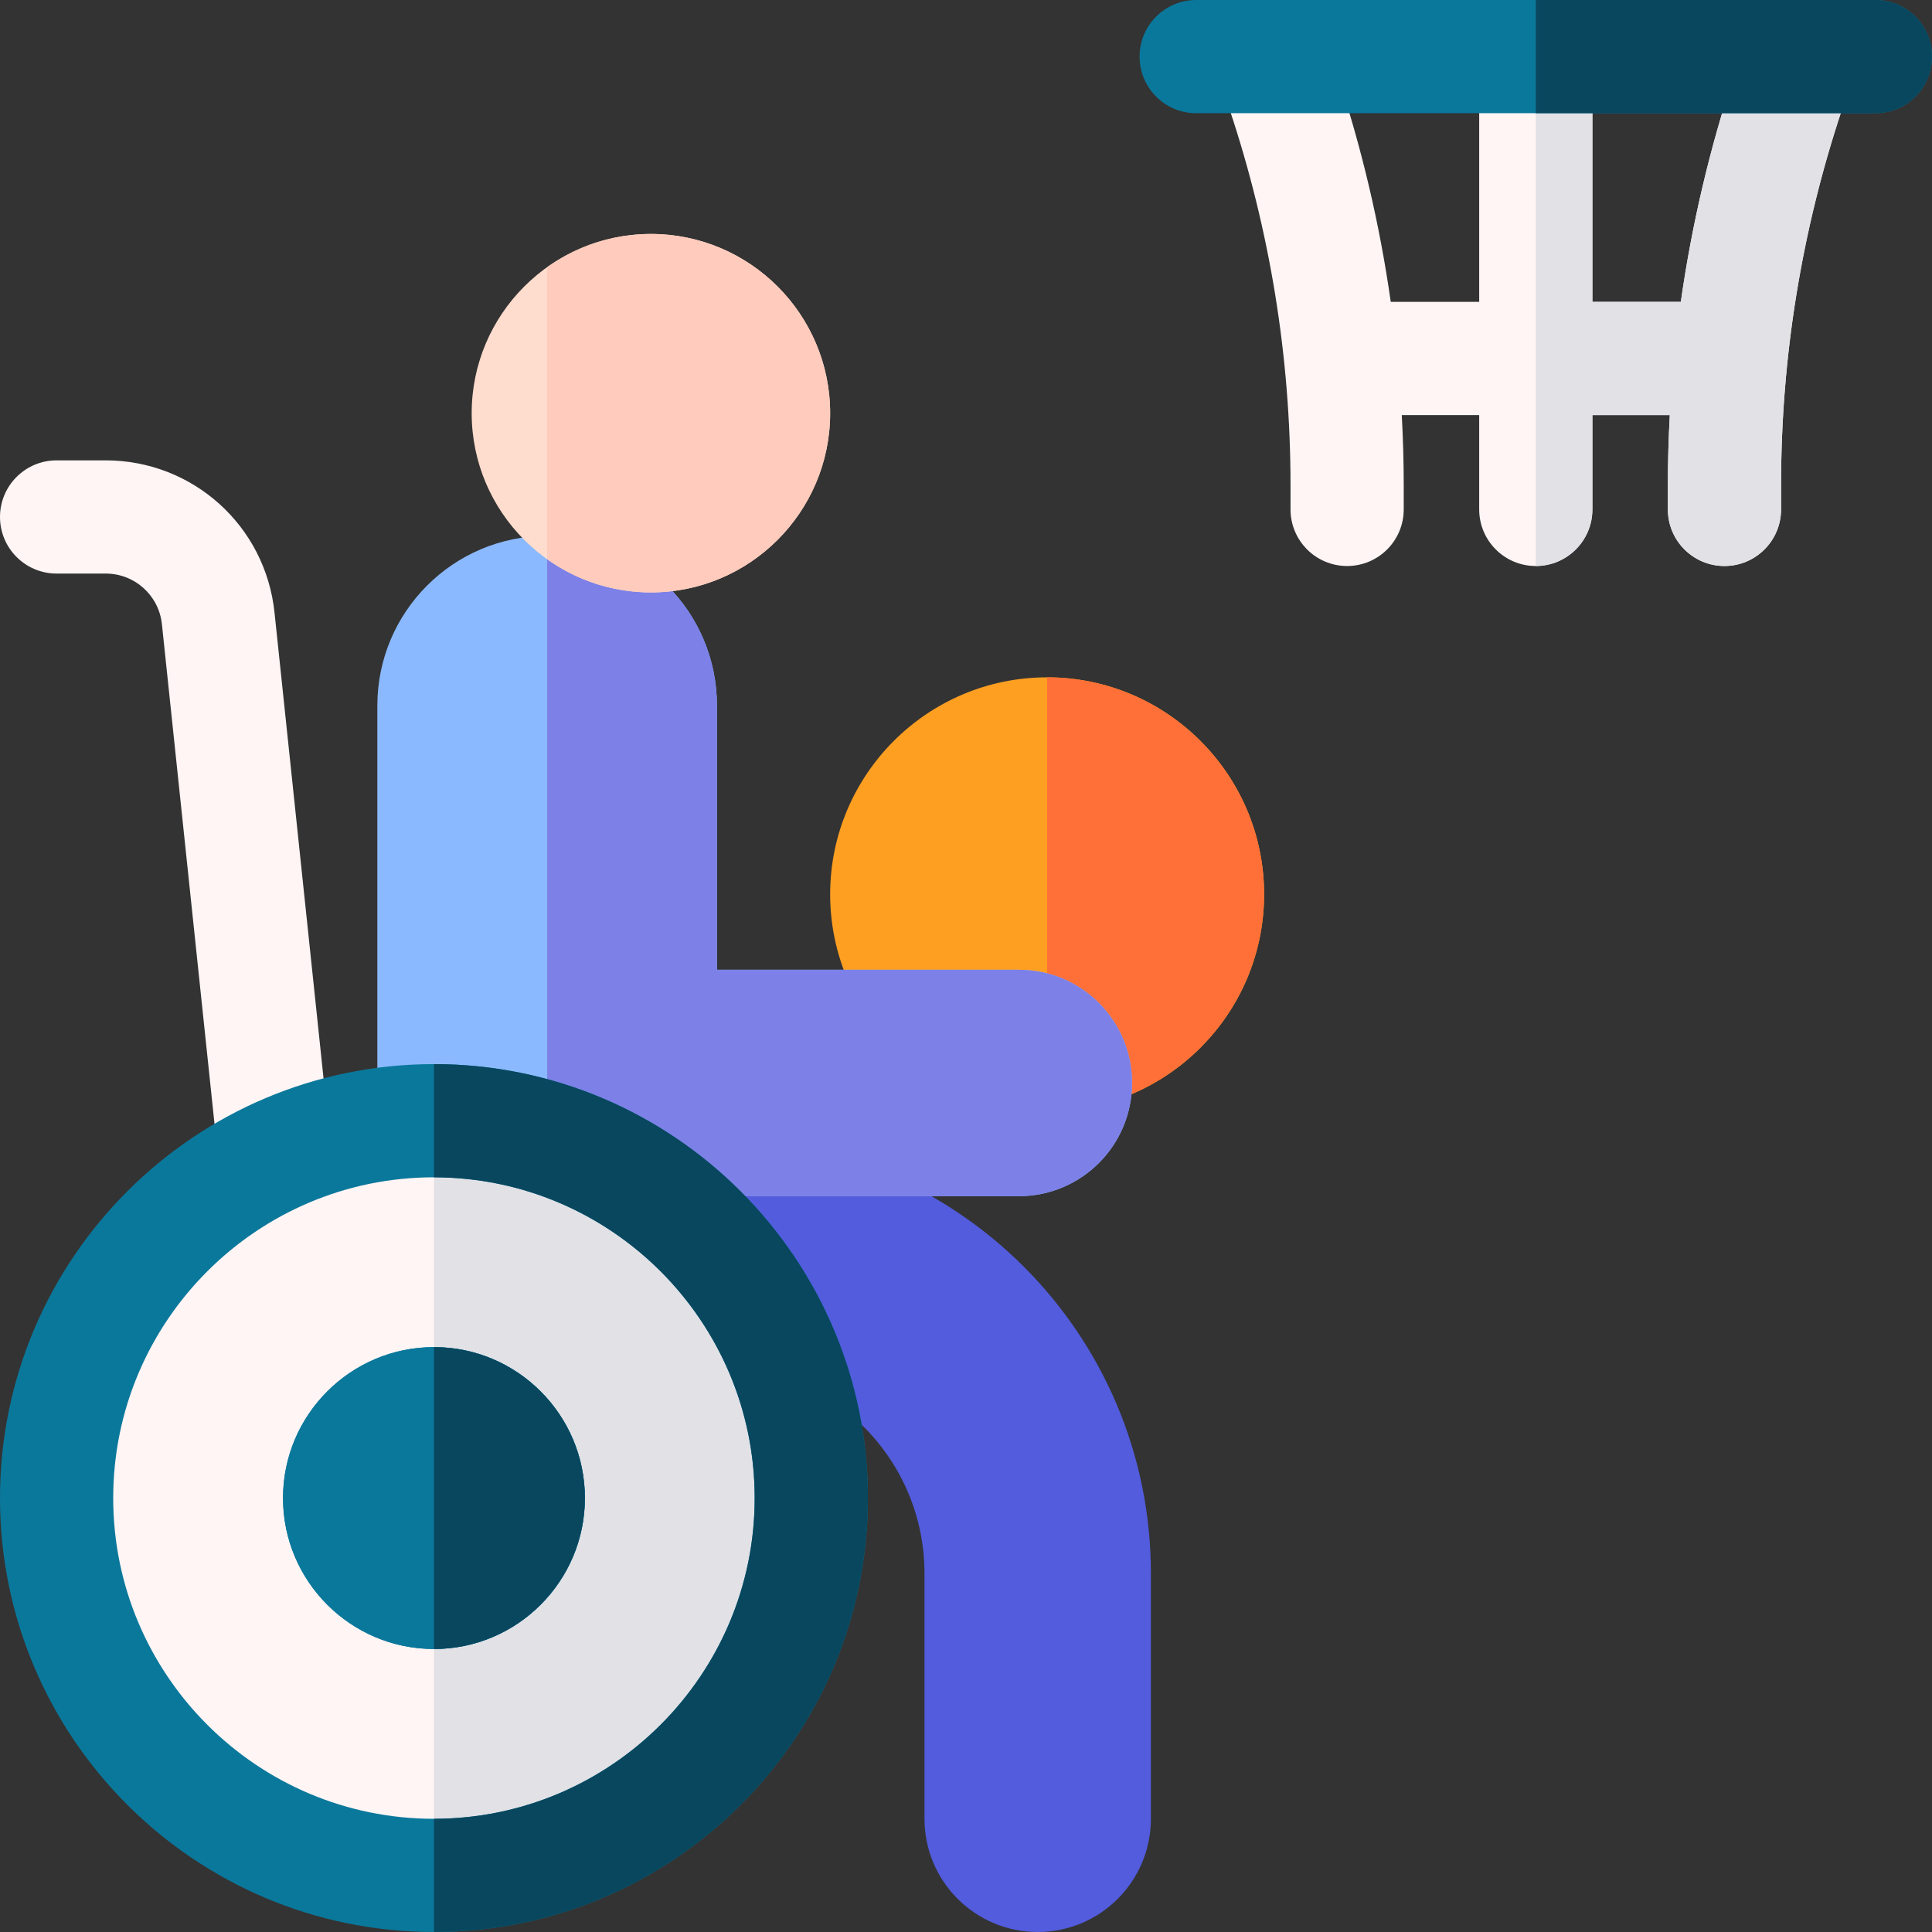 <svg id="Capa_1" enable-background="new 0 0 512 512" height="512" viewBox="0 0 512 512" width="512" xmlns="http://www.w3.org/2000/svg"><rect x="0" y="0" width="512" height="512" fill="#333333" stroke="none"/><g><g><g><g><g><path d="m495.974 5.513c-13.031-4.344-27.358.572-34.977 12.001l-1.293 1.939c-6.581 19.743-11.35 40.009-14.269 60.547h-23.435v-65h-30v65h-23.435c-2.919-20.538-7.688-40.804-14.269-60.547-4.312-12.938-18.297-19.931-31.235-15.618l-5.034 1.678 7.809 23.427c10.726 32.177 16.164 65.691 16.164 99.612v6.448c0 8.284 6.716 15 15 15 8.284 0 15-6.716 15-15v-6.445c0-6.194-.182-12.381-.515-18.555h20.515v25c0 8.284 6.716 15 15 15 8.284 0 15-6.716 15-15v-25h20.515c-.332 6.173-.515 12.358-.515 18.552v6.448c0 8.284 6.716 15 15 15 8.284 0 15-6.716 15-15v-6.448c0-33.92 5.438-67.435 16.165-99.612z" fill="#fff5f5"/><g><path d="m490.939 3.835c-12.938-4.313-26.923 2.68-31.235 15.618-6.581 19.743-11.35 40.009-14.269 60.547h-23.435v-65h-15v135c8.284 0 15-6.716 15-15v-25h20.515c-.332 6.173-.515 12.358-.515 18.552v6.448c0 8.284 6.716 15 15 15s15-6.716 15-15v-6.448c0-33.92 5.438-67.435 16.165-99.612l7.809-23.426z" fill="#e1e1e6"/></g><path d="m497 30h-180c-8.284 0-15-6.716-15-15s6.716-15 15-15h180c8.284 0 15 6.716 15 15s-6.716 15-15 15z" fill="#0a789b"/></g></g></g><g><g><path d="m497 0h-90v30h90c8.284 0 15-6.716 15-15s-6.716-15-15-15z" fill="#08475e"/></g></g></g><g><g><path d="m277.5 294.5c-31.706 0-57.5-25.794-57.5-57.5s25.794-57.5 57.5-57.5c31.705 0 57.5 25.794 57.5 57.5s-25.795 57.5-57.5 57.5z" fill="#ff9f22"/></g><path d="m277.5 179.5v115c31.705 0 57.5-25.794 57.5-57.5s-25.795-57.5-57.5-57.5z" fill="#ff7038"/><g><g><g><path d="m59.487 322.908-16.577-157.479c-.806-7.656-7.219-13.429-14.918-13.429h-12.992c-8.284 0-15-6.716-15-15 0-8.284 6.716-15 15-15h12.992c23.096 0 42.335 17.32 44.752 40.289l16.577 157.479z" fill="#fff5f5"/><path d="m275 512c-16.569 0-30-13.431-30-30v-65c0-30.376-24.624-55-55-55h-30.183c-8.284 0-15-6.716-15-15v-30c0-8.284 6.716-15 15-15h30.183c63.513 0 115 51.487 115 115v65c0 16.569-13.431 30-30 30z" fill="#525cdd"/><path d="m270 317h-155c-8.284 0-15-6.716-15-15v-115c0-24.853 20.147-45 45-45 24.853 0 45 20.147 45 45v70h80c16.569 0 30 13.431 30 30 0 16.569-13.431 30-30 30z" fill="#8bb9ff"/><path d="m270 257h-80v-70c0-24.853-20.147-45-45-45v175h125c16.568 0 30-13.431 30-30s-13.431-30-30-30z" fill="#7d81e7"/><circle cx="115" cy="397" fill="#fff5f5" r="100"/><path d="m115 297v200c55.229 0 100-44.772 100-100s-44.771-100-100-100z" fill="#e1e1e6"/><path d="m115 512c-63.411 0-115-51.589-115-115s51.589-115 115-115 115 51.589 115 115-51.589 115-115 115zm0-200c-46.869 0-85 38.131-85 85s38.131 85 85 85 85-38.131 85-85-38.131-85-85-85z" fill="#0a789b"/><path d="m115 312c46.869 0 85 38.131 85 85s-38.131 85-85 85v30c63.411 0 115-51.589 115-115s-51.589-115-115-115z" fill="#08475e"/><path d="m115 437c-22.056 0-40-17.944-40-40s17.944-40 40-40 40 17.944 40 40-17.944 40-40 40z" fill="#0a789b"/><g><path d="m115 437c-22.056 0-40-17.944-40-40s17.944-40 40-40 40 17.944 40 40-17.944 40-40 40z" fill="#0a789b"/><path d="m115 357v80c22.056 0 40-17.944 40-40s-17.944-40-40-40z" fill="#08475e"/></g><path d="m172.5 157c-26.192 0-47.5-21.308-47.5-47.5s21.308-47.5 47.5-47.5 47.5 21.308 47.5 47.5-21.308 47.5-47.5 47.5z" fill="#ffddce"/><path d="m145 148.193c7.767 5.536 17.256 8.807 27.5 8.807 26.192 0 47.5-21.308 47.5-47.5s-21.308-47.5-47.5-47.5c-10.244 0-19.733 3.271-27.5 8.807z" fill="#ffcbbc"/></g></g></g></g></g></svg>